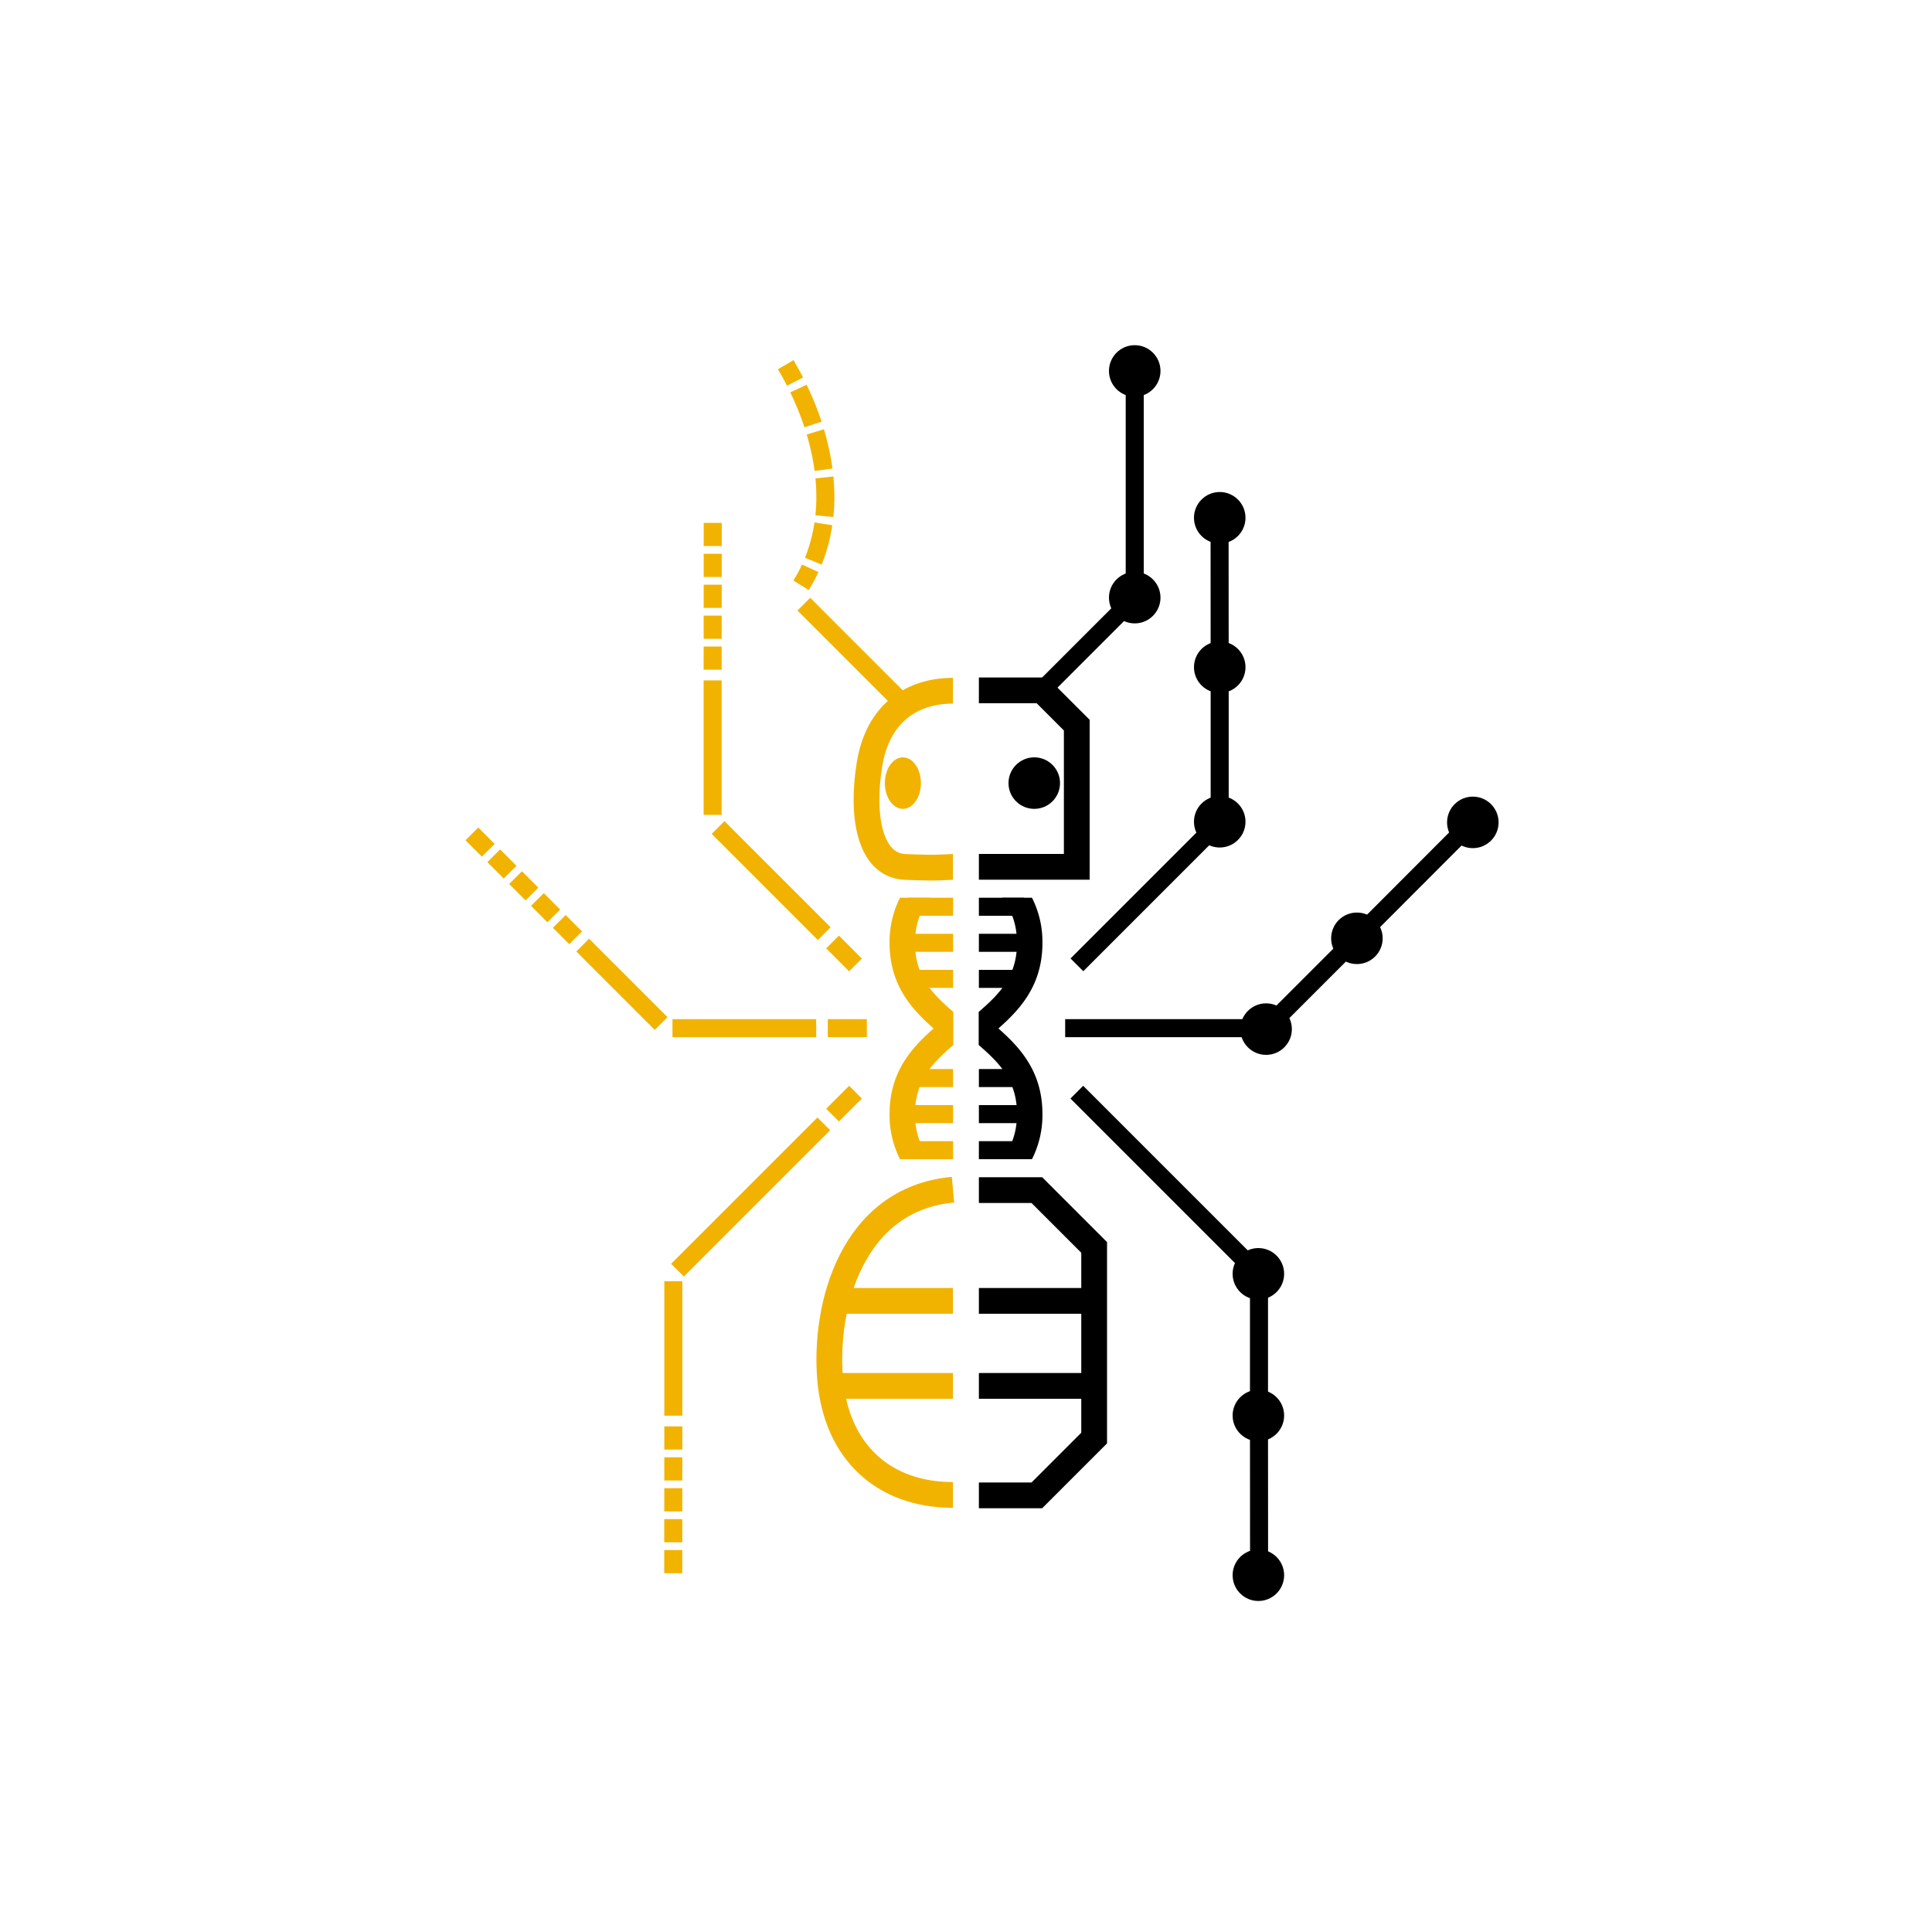 <svg id="Layer_1" data-name="Layer 1" xmlns="http://www.w3.org/2000/svg" viewBox="0 0 1500 1500"><defs><style>.cls-1{fill:#fff;}.cls-2,.cls-3,.cls-4,.cls-5,.cls-6,.cls-7{fill:none;stroke-miterlimit:10;}.cls-2,.cls-3{stroke:#000;}.cls-2,.cls-4{stroke-width:20px;}.cls-3,.cls-5,.cls-6,.cls-7{stroke-width:14px;}.cls-4,.cls-5,.cls-6,.cls-7{stroke:#f1b300;}.cls-6{stroke-dasharray:30.1 6.02;}.cls-7{stroke-dasharray:18 6;}.cls-8{fill:#f1b300;}</style></defs><title>marek-borowiec</title><rect class="cls-1" width="1500" height="1500"/><polyline class="cls-2" points="760 536 809 536 836 563 836 673 760 673"/><polyline class="cls-3" points="810 535 881 464 881 288"/><circle cx="881" cy="288" r="20"/><circle cx="881" cy="464" r="20"/><circle cx="803" cy="608" r="20"/><line class="cls-3" x1="836.11" y1="749.11" x2="947.11" y2="638.11"/><line class="cls-3" x1="946.95" y1="638" x2="946.95" y2="528.27"/><line class="cls-3" x1="946.95" y1="519.97" x2="946.88" y2="404.53"/><circle cx="947" cy="638" r="20"/><circle cx="947" cy="518" r="20"/><circle cx="947" cy="402" r="20"/><line class="cls-3" x1="836.04" y1="847.96" x2="977.04" y2="988.96"/><line class="cls-3" x1="977.48" y1="989" x2="977.48" y2="1099.13"/><line class="cls-3" x1="977.48" y1="1107.43" x2="977.55" y2="1222.87"/><circle cx="977" cy="989" r="20"/><circle cx="977" cy="1099" r="20"/><circle cx="977" cy="1223" r="20"/><line class="cls-3" x1="827" y1="798.27" x2="983" y2="798.27"/><line class="cls-3" x1="983.31" y1="798.31" x2="1047.85" y2="733.77"/><line class="cls-3" x1="1053.33" y1="728.1" x2="1134.9" y2="646.41"/><circle cx="983" cy="799" r="20"/><circle cx="1053.5" cy="728.5" r="20"/><circle cx="1143.5" cy="638.5" r="20"/><polyline class="cls-2" points="760 1161 805 1161 849.5 1116.5 849.5 968.5 805 924 760 924"/><line class="cls-2" x1="760" y1="1010" x2="850" y2="1010"/><line class="cls-2" x1="760" y1="1076" x2="850" y2="1076"/><path class="cls-4" d="M739.9,536.27c-31.2,0-58.2,16.8-64.8,57s0,78.6,27.6,79.8,31.2,0,37.2,0"/><path class="cls-4" d="M739.9,1160.67c-54,0-90.6-33.6-95.4-90s16.8-139.8,95.4-147"/><path class="cls-5" d="M610.06,283.13q3.81,6.5,7.2,13.16"/><path class="cls-6" d="M619.94,301.69c21.6,45,28.73,94.33,10.34,136.78"/><path class="cls-5" d="M629.05,441.22a123,123,0,0,1-7.11,13.19"/><line class="cls-5" x1="700.31" y1="545.28" x2="624.1" y2="469.07"/><line class="cls-5" x1="673" y1="798.27" x2="642.7" y2="798.27"/><line class="cls-5" x1="633.7" y1="798.27" x2="522.1" y2="798.27"/><line class="cls-5" x1="513.3" y1="794.67" x2="452.4" y2="733.77"/><line class="cls-7" x1="446.92" y1="728.1" x2="365.35" y2="646.41"/><line class="cls-5" x1="664.21" y1="749.18" x2="646.39" y2="731.36"/><line class="cls-5" x1="639.91" y1="724.88" x2="557.5" y2="642.47"/><line class="cls-5" x1="553.3" y1="632.67" x2="553.3" y2="528.27"/><line class="cls-7" x1="553.3" y1="519.97" x2="553.37" y2="404.53"/><line class="cls-5" x1="664.21" y1="847.96" x2="646.39" y2="865.78"/><line class="cls-5" x1="639.61" y1="872.56" x2="526" y2="986.17"/><line class="cls-5" x1="522.77" y1="994.73" x2="522.77" y2="1099.13"/><line class="cls-7" x1="522.77" y1="1107.43" x2="522.7" y2="1222.87"/><ellipse class="cls-8" cx="701" cy="608" rx="14" ry="20"/><line class="cls-4" x1="649.9" y1="1010" x2="739.9" y2="1010"/><line class="cls-4" x1="649.9" y1="1076" x2="739.9" y2="1076"/><rect x="760" y="697" width="35" height="14"/><rect x="760" y="725" width="35" height="14"/><rect x="760" y="753" width="35" height="14"/><path d="M778,697c7.06,9.35,11.59,20.27,11.59,35.15,0,25.37-13.14,39.24-29.6,53.38v25.86c2.07-1.78,4.19-3.56,6.35-5.37,20.15-16.93,43-36.12,43-73.87A75.55,75.55,0,0,0,801.22,697Z"/><rect x="760" y="886" width="35" height="14"/><rect x="760" y="858" width="35" height="14"/><rect x="760" y="830" width="35" height="14"/><path d="M778,900c7.06-9.35,11.59-20.27,11.59-35.15,0-25.37-13.14-39.24-29.6-53.38V785.61c2.07,1.78,4.19,3.56,6.35,5.37,20.15,16.93,43,36.12,43,73.87A75.55,75.55,0,0,1,801.22,900Z"/><rect class="cls-8" x="705" y="697" width="35" height="14"/><rect class="cls-8" x="705" y="725" width="35" height="14"/><rect class="cls-8" x="705" y="753" width="35" height="14"/><path class="cls-8" d="M722,697c-7.06,9.35-11.59,20.27-11.59,35.15,0,25.37,13.14,39.24,29.6,53.38v25.86c-2.07-1.78-4.19-3.56-6.35-5.37-20.15-16.93-43-36.12-43-73.87A75.55,75.55,0,0,1,698.78,697Z"/><rect class="cls-8" x="705" y="886" width="35" height="14"/><rect class="cls-8" x="705" y="858" width="35" height="14"/><rect class="cls-8" x="705" y="830" width="35" height="14"/><path class="cls-8" d="M722,900c-7.06-9.35-11.59-20.27-11.59-35.15,0-25.37,13.14-39.24,29.6-53.38V785.61c-2.07,1.78-4.19,3.56-6.35,5.37-20.15,16.93-43,36.12-43,73.87A75.55,75.55,0,0,0,698.78,900Z"/></svg>